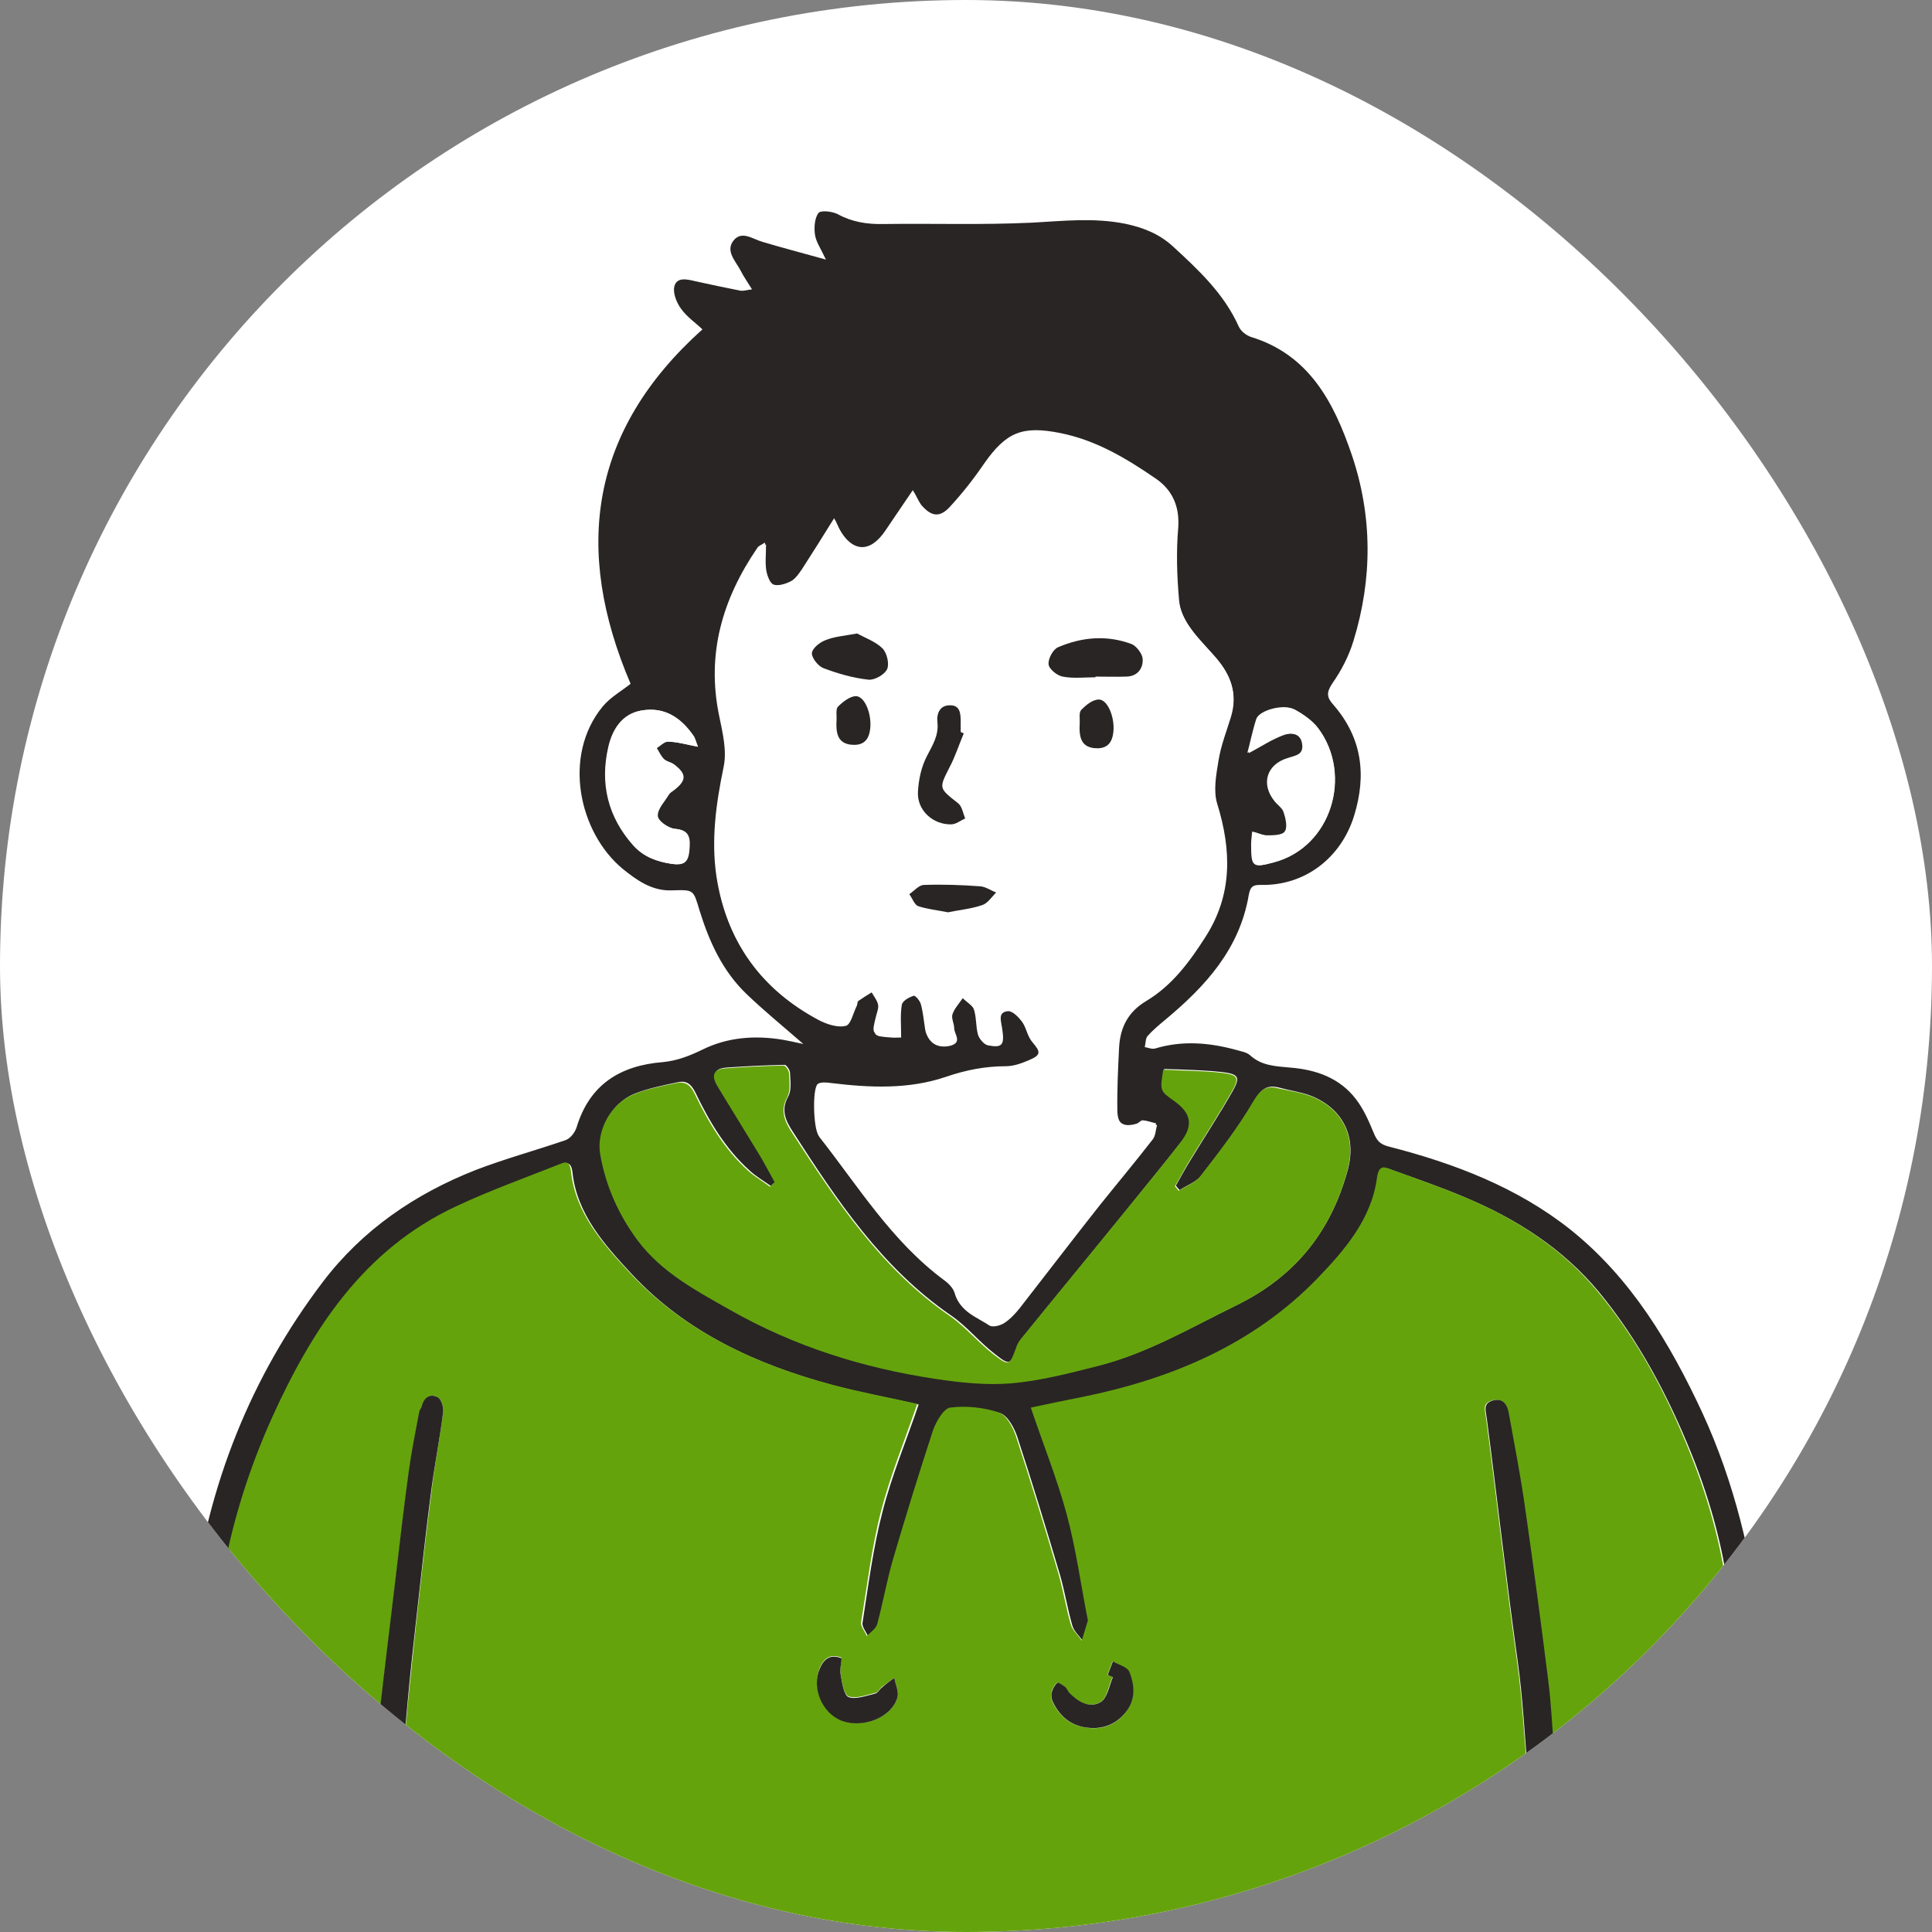 <svg width="64" height="64" viewBox="0 0 64 64" fill="none" xmlns="http://www.w3.org/2000/svg">
<rect x="0" y="0" width="64" height="64" fill="#808080" stroke="none"/>
<g clip-path="url(#clip0_10435_30076)">
<rect width="64" height="64" rx="32" fill="white"/>
<path d="M4.118 64.103C4.027 63.933 3.857 63.752 3.868 63.593C3.936 62.925 4.038 62.245 4.186 61.587C4.254 61.282 4.276 61.078 4.061 60.806C3.302 59.82 3.336 58.732 3.936 57.712C4.333 57.021 4.809 56.352 5.353 55.763C6.067 54.992 6.248 54.086 6.384 53.111C6.894 49.19 8.299 45.621 10.69 42.471C12.005 40.737 13.75 39.547 15.767 38.754C16.742 38.38 17.75 38.108 18.736 37.768C18.895 37.711 19.042 37.519 19.099 37.349C19.529 35.921 20.549 35.297 21.954 35.184C22.43 35.139 22.838 34.98 23.28 34.765C24.107 34.357 25.025 34.289 25.954 34.447C26.136 34.481 26.306 34.516 26.612 34.584C25.909 33.972 25.297 33.473 24.731 32.929C23.937 32.17 23.495 31.195 23.178 30.175C22.963 29.462 22.997 29.473 22.249 29.495C21.603 29.518 21.104 29.167 20.628 28.782C19.178 27.58 18.623 25.042 19.96 23.41C20.221 23.093 20.594 22.889 20.889 22.651C18.985 18.198 19.541 14.254 23.269 10.911C23.031 10.684 22.747 10.492 22.555 10.22C22.408 10.016 22.283 9.699 22.34 9.483C22.419 9.177 22.747 9.245 23.02 9.313C23.529 9.427 24.028 9.529 24.538 9.631C24.629 9.642 24.731 9.608 24.912 9.585C24.765 9.347 24.629 9.155 24.527 8.951C24.357 8.633 24.017 8.305 24.311 7.953C24.583 7.636 24.935 7.919 25.252 8.01C25.898 8.203 26.544 8.373 27.36 8.599C27.178 8.214 27.031 8.01 26.997 7.772C26.963 7.534 26.986 7.228 27.11 7.058C27.19 6.956 27.564 7.002 27.745 7.092C28.221 7.353 28.719 7.432 29.252 7.421C30.907 7.398 32.55 7.455 34.204 7.375C35.224 7.319 36.233 7.206 37.264 7.41C37.864 7.534 38.408 7.749 38.862 8.169C39.712 8.951 40.55 9.733 41.037 10.82C41.105 10.968 41.275 11.104 41.434 11.16C43.372 11.75 44.188 13.336 44.777 15.059C45.468 17.098 45.468 19.172 44.834 21.235C44.686 21.722 44.437 22.209 44.142 22.628C43.938 22.934 43.938 23.093 44.176 23.354C45.117 24.441 45.275 25.665 44.856 27.025C44.425 28.419 43.224 29.348 41.763 29.314C41.468 29.303 41.411 29.416 41.366 29.654C41.06 31.445 39.927 32.68 38.59 33.79C38.386 33.96 38.182 34.13 38.012 34.323C37.944 34.402 37.955 34.561 37.921 34.685C38.034 34.708 38.17 34.765 38.272 34.731C39.179 34.459 40.074 34.538 40.981 34.788C41.128 34.833 41.298 34.855 41.411 34.958C41.797 35.309 42.261 35.32 42.737 35.365C43.598 35.433 44.38 35.705 44.924 36.419C45.173 36.748 45.343 37.133 45.502 37.519C45.604 37.768 45.695 37.904 46.012 37.983C48.176 38.538 50.261 39.332 52.029 40.737C54.035 42.346 55.316 44.488 56.392 46.799C57.457 49.111 58.024 51.536 58.341 54.029C58.432 54.777 58.806 55.344 59.248 55.899C59.769 56.545 60.29 57.202 60.698 57.927C61.265 58.936 61.288 59.99 60.551 60.953C60.347 61.214 60.347 61.429 60.415 61.735C60.562 62.392 60.653 63.072 60.744 63.741C60.778 64.001 60.721 64.262 60.426 64.262C60.336 64.262 60.234 64.194 60.143 64.103C60.075 64.047 60.03 63.979 59.996 63.911C59.814 63.537 59.69 63.14 59.52 62.675C59.361 62.845 59.259 63.027 59.1 63.129C58.965 63.219 58.783 63.219 58.613 63.253C58.59 63.072 58.5 62.834 58.579 62.709C58.908 62.12 59.236 61.508 59.678 60.987C60.37 60.182 60.381 59.321 59.984 58.437C59.735 57.893 59.406 57.349 58.987 56.93C57.956 55.888 57.469 54.664 57.321 53.224C57.14 51.468 56.687 49.78 56.029 48.148C55.248 46.221 54.284 44.397 52.959 42.788C51.757 41.349 50.227 40.374 48.516 39.66C47.746 39.332 46.953 39.06 46.159 38.776C45.933 38.697 45.717 38.572 45.661 39.037C45.479 40.408 44.584 41.439 43.689 42.368C41.559 44.567 38.85 45.7 35.893 46.301C35.337 46.414 34.782 46.527 34.193 46.652C34.612 47.864 35.065 49.009 35.383 50.188C35.689 51.321 35.847 52.499 36.074 53.655C36.074 53.678 36.074 53.712 36.074 53.734C36.017 53.95 35.949 54.165 35.881 54.369C35.757 54.199 35.575 54.04 35.519 53.837C35.36 53.281 35.269 52.703 35.111 52.159C34.657 50.63 34.193 49.1 33.694 47.581C33.592 47.287 33.377 46.89 33.128 46.811C32.618 46.652 32.04 46.584 31.518 46.652C31.292 46.686 31.043 47.117 30.952 47.411C30.476 48.828 30.045 50.256 29.626 51.683C29.422 52.386 29.297 53.111 29.105 53.825C29.059 53.972 28.889 54.086 28.765 54.222C28.697 54.063 28.549 53.893 28.572 53.757C28.765 52.522 28.923 51.264 29.241 50.052C29.547 48.862 30.023 47.728 30.431 46.527C29.479 46.312 28.538 46.142 27.609 45.893C25.071 45.213 22.713 44.136 20.9 42.176C20.028 41.235 19.11 40.215 18.963 38.833C18.917 38.425 18.713 38.538 18.566 38.595C17.422 39.048 16.254 39.468 15.144 39.989C12.095 41.417 10.384 44.034 9.059 46.981C8.311 48.635 7.767 50.346 7.438 52.137C7.291 52.907 7.177 53.689 7.053 54.46C6.917 55.264 6.407 55.865 5.92 56.477C5.512 56.987 5.058 57.485 4.764 58.063C4.254 59.026 4.197 59.978 5.013 60.885C5.41 61.327 5.682 61.882 5.999 62.392C6.135 62.619 6.327 62.902 6.022 63.072C5.886 63.14 5.591 62.936 5.387 62.823C5.308 62.777 5.274 62.664 5.16 62.471C4.968 62.959 4.843 63.378 4.65 63.752C4.526 63.899 4.288 63.99 4.118 64.103ZM44.652 38.731C44.947 37.62 44.459 36.691 43.383 36.283C43.066 36.17 42.726 36.125 42.397 36.034C41.978 35.921 41.785 36.068 41.547 36.465C41.037 37.337 40.414 38.142 39.791 38.946C39.621 39.162 39.315 39.264 39.077 39.422C39.032 39.377 38.986 39.32 38.952 39.275C39.099 39.014 39.247 38.742 39.406 38.482C39.881 37.7 40.38 36.941 40.833 36.147C41.094 35.683 41.037 35.581 40.482 35.513C39.847 35.445 39.202 35.433 38.567 35.411C38.454 36.113 38.454 36.113 38.918 36.442C39.496 36.85 39.575 37.258 39.133 37.824C38.556 38.561 37.955 39.286 37.366 40.023C36.199 41.462 35.02 42.89 33.853 44.329C33.773 44.42 33.717 44.533 33.683 44.646C33.479 45.202 33.456 45.247 32.969 44.862C32.448 44.465 32.028 43.932 31.496 43.57C29.207 41.995 27.722 39.751 26.26 37.484C26.034 37.133 25.852 36.782 26.113 36.317C26.226 36.113 26.181 35.796 26.17 35.535C26.17 35.445 26.045 35.263 25.988 35.275C25.343 35.286 24.697 35.32 24.062 35.365C23.62 35.399 23.609 35.637 23.801 35.966C24.277 36.748 24.765 37.519 25.229 38.3C25.399 38.572 25.547 38.856 25.694 39.139C25.648 39.184 25.592 39.241 25.535 39.286C25.297 39.116 25.037 38.969 24.821 38.765C24.028 38.051 23.495 37.145 23.042 36.204C22.895 35.898 22.725 35.785 22.442 35.853C21.954 35.955 21.456 36.057 21.002 36.238C20.255 36.555 19.767 37.439 19.915 38.221C20.096 39.264 20.526 40.227 21.161 41.077C21.954 42.131 23.076 42.731 24.209 43.366C26.34 44.578 28.617 45.292 31.02 45.655C31.847 45.779 32.697 45.87 33.524 45.802C34.476 45.723 35.428 45.474 36.368 45.236C38.012 44.828 39.462 43.966 40.969 43.23C42.896 42.289 44.097 40.793 44.652 38.731ZM42.205 28.566C44.12 28.056 44.811 25.665 43.678 24.135C43.485 23.875 43.19 23.671 42.907 23.512C42.556 23.32 41.751 23.535 41.66 23.829C41.536 24.215 41.445 24.623 41.366 24.951C41.751 24.747 42.136 24.487 42.556 24.339C42.76 24.271 43.122 24.283 43.179 24.645C43.236 24.997 42.986 25.031 42.703 25.121C41.989 25.348 41.808 25.994 42.273 26.561C42.374 26.685 42.522 26.787 42.567 26.923C42.624 27.127 42.692 27.41 42.601 27.558C42.51 27.682 42.205 27.682 42.001 27.682C41.853 27.682 41.706 27.603 41.525 27.558C41.513 27.716 41.491 27.841 41.491 27.966C41.445 28.702 41.491 28.759 42.205 28.566ZM40.765 23.739C40.992 22.991 40.788 22.379 40.278 21.79C39.757 21.189 39.099 20.622 39.02 19.773C38.952 18.991 38.941 18.198 38.998 17.416C39.054 16.724 38.816 16.214 38.284 15.852C37.309 15.183 36.312 14.583 35.122 14.345C33.864 14.095 33.332 14.311 32.595 15.364C32.255 15.863 31.881 16.339 31.473 16.781C31.145 17.144 30.872 17.121 30.544 16.758C30.431 16.634 30.374 16.475 30.238 16.237C29.909 16.713 29.626 17.144 29.331 17.574C28.821 18.334 28.232 18.299 27.79 17.506C27.745 17.416 27.7 17.325 27.632 17.166C27.258 17.767 26.918 18.311 26.566 18.855C26.464 19.002 26.351 19.172 26.204 19.251C26.034 19.342 25.773 19.421 25.626 19.365C25.479 19.297 25.377 19.047 25.354 18.855C25.308 18.583 25.343 18.299 25.343 17.971C25.206 18.061 25.127 18.084 25.093 18.141C23.937 19.829 23.393 21.654 23.824 23.716C23.937 24.271 24.085 24.872 23.971 25.405C23.722 26.606 23.552 27.807 23.733 29.031C24.062 31.173 25.195 32.725 27.088 33.734C27.36 33.881 27.711 33.994 27.983 33.926C28.153 33.892 28.232 33.484 28.357 33.246C28.38 33.201 28.368 33.122 28.402 33.099C28.538 32.997 28.697 32.906 28.844 32.816C28.935 32.963 29.048 33.099 29.082 33.258C29.116 33.371 29.059 33.518 29.025 33.643C28.867 34.266 28.867 34.266 29.49 34.312C29.592 34.323 29.694 34.312 29.819 34.312C29.819 33.892 29.785 33.552 29.841 33.224C29.864 33.099 30.091 32.974 30.238 32.929C30.295 32.918 30.465 33.122 30.499 33.246C30.578 33.518 30.601 33.813 30.646 34.096C30.714 34.493 31.043 34.697 31.451 34.584C31.858 34.481 31.575 34.209 31.575 34.006C31.575 33.847 31.473 33.677 31.518 33.541C31.586 33.348 31.745 33.178 31.858 33.008C31.994 33.144 32.198 33.258 32.255 33.416C32.346 33.677 32.323 33.983 32.391 34.255C32.425 34.391 32.572 34.561 32.697 34.572C33.162 34.663 33.252 34.561 33.162 33.994C33.128 33.756 33.014 33.473 33.354 33.439C33.513 33.428 33.717 33.654 33.842 33.813C33.989 34.006 34.023 34.289 34.17 34.47C34.487 34.855 34.499 34.946 34.068 35.127C33.83 35.229 33.569 35.32 33.32 35.32C32.64 35.32 31.994 35.445 31.337 35.671C30.102 36.091 28.81 36.034 27.518 35.875C27.371 35.853 27.178 35.841 27.088 35.909C26.906 36.057 26.94 37.394 27.122 37.62C28.413 39.264 29.513 41.077 31.235 42.346C31.394 42.471 31.564 42.641 31.62 42.822C31.779 43.411 32.312 43.57 32.742 43.853C32.844 43.921 33.094 43.864 33.23 43.774C33.422 43.649 33.592 43.468 33.739 43.286C34.635 42.153 35.507 41.009 36.391 39.876C36.969 39.139 37.581 38.414 38.159 37.677C38.25 37.553 38.261 37.371 38.295 37.212C38.148 37.178 38 37.122 37.853 37.111C37.785 37.111 37.728 37.201 37.649 37.224C37.196 37.36 36.98 37.201 36.98 36.714C36.98 36.023 37.003 35.343 37.037 34.651C37.071 33.994 37.332 33.462 37.944 33.099C38.794 32.6 39.371 31.807 39.893 30.991C40.799 29.586 40.765 28.113 40.289 26.572C40.153 26.13 40.255 25.597 40.335 25.121C40.437 24.679 40.629 24.215 40.765 23.739ZM23.122 24.736C23.053 24.566 23.031 24.453 22.974 24.373C22.555 23.773 22.011 23.41 21.252 23.535C20.583 23.648 20.277 24.192 20.152 24.736C19.869 25.949 20.13 27.059 20.98 28.011C21.32 28.385 21.75 28.532 22.215 28.612C22.68 28.68 22.804 28.532 22.827 28.056C22.849 27.694 22.77 27.49 22.34 27.456C22.124 27.433 21.784 27.195 21.773 27.036C21.762 26.81 21.988 26.572 22.124 26.345C22.158 26.277 22.238 26.232 22.294 26.186C22.725 25.869 22.736 25.643 22.317 25.325C22.215 25.246 22.068 25.223 21.977 25.144C21.875 25.042 21.818 24.906 21.739 24.781C21.864 24.702 22 24.566 22.124 24.566C22.442 24.577 22.736 24.657 23.122 24.736Z" fill="#292524"/>
<path d="M60.142 64.103H51.677C51.768 64.046 51.847 63.978 51.858 63.899C51.904 63.65 51.87 63.378 51.87 63.117C51.881 63.117 51.892 63.117 51.904 63.117C51.881 62.879 51.87 62.652 51.847 62.414C51.711 60.907 51.586 59.389 51.45 57.882C51.382 57.156 51.36 56.42 51.269 55.694C51.031 53.802 50.782 51.921 50.51 50.029C50.351 48.941 50.147 47.864 49.955 46.788C49.898 46.493 49.739 46.289 49.399 46.402C49.093 46.504 49.195 46.731 49.229 46.98C49.581 49.643 49.875 52.329 50.249 54.992C50.6 57.496 50.521 60.057 51.156 62.539C51.269 62.97 51.235 63.423 51.303 63.865C51.314 63.956 51.382 64.023 51.45 64.103H4.105C4.275 63.978 4.513 63.899 4.604 63.729C4.808 63.355 4.921 62.936 5.114 62.448C5.227 62.641 5.261 62.754 5.341 62.8C5.545 62.913 5.851 63.117 5.975 63.049C6.281 62.89 6.089 62.596 5.953 62.369C5.635 61.859 5.363 61.304 4.967 60.862C4.162 59.955 4.207 59.003 4.717 58.04C5.023 57.474 5.465 56.964 5.873 56.454C6.372 55.842 6.87 55.241 7.006 54.437C7.142 53.666 7.256 52.884 7.392 52.114C7.72 50.334 8.264 48.623 9.012 46.958C10.349 44.011 12.049 41.394 15.098 39.966C16.208 39.444 17.375 39.025 18.52 38.572C18.667 38.515 18.871 38.391 18.916 38.81C19.064 40.192 19.982 41.212 20.854 42.153C22.667 44.102 25.024 45.19 27.563 45.87C28.492 46.119 29.432 46.289 30.384 46.504C29.976 47.706 29.5 48.85 29.194 50.029C28.877 51.241 28.73 52.499 28.526 53.734C28.503 53.881 28.651 54.04 28.718 54.199C28.832 54.063 29.013 53.961 29.058 53.802C29.251 53.088 29.376 52.363 29.58 51.66C29.999 50.233 30.441 48.805 30.905 47.388C31.008 47.094 31.257 46.663 31.472 46.629C31.993 46.561 32.571 46.618 33.081 46.788C33.331 46.867 33.546 47.264 33.648 47.558C34.147 49.077 34.611 50.606 35.064 52.136C35.223 52.691 35.314 53.27 35.472 53.813C35.529 54.006 35.71 54.165 35.835 54.346C35.903 54.131 35.96 53.927 36.028 53.711C36.039 53.689 36.039 53.655 36.028 53.632C35.801 52.476 35.642 51.298 35.336 50.164C35.019 48.986 34.554 47.842 34.147 46.629C34.724 46.504 35.28 46.391 35.846 46.278C38.804 45.677 41.512 44.544 43.643 42.346C44.538 41.416 45.433 40.385 45.614 39.014C45.682 38.549 45.886 38.663 46.113 38.753C46.906 39.036 47.7 39.32 48.47 39.637C50.181 40.351 51.711 41.326 52.912 42.765C54.249 44.374 55.213 46.187 55.983 48.125C56.64 49.757 57.094 51.456 57.275 53.202C57.422 54.641 57.91 55.864 58.941 56.907C59.36 57.326 59.689 57.87 59.938 58.414C60.335 59.298 60.323 60.159 59.632 60.964C59.19 61.474 58.873 62.086 58.533 62.686C58.453 62.822 58.556 63.049 58.567 63.23C58.725 63.196 58.918 63.196 59.054 63.106C59.213 63.004 59.315 62.834 59.473 62.652C59.643 63.117 59.768 63.525 59.949 63.888C60.017 63.978 60.074 64.046 60.142 64.103ZM37.285 56.726C37.614 56.306 37.58 55.831 37.399 55.389C37.331 55.23 37.047 55.151 36.855 55.037C36.798 55.185 36.742 55.332 36.685 55.479C36.742 55.502 36.798 55.525 36.855 55.559C36.719 55.842 36.673 56.261 36.447 56.386C36.084 56.601 35.688 56.374 35.404 56.069C35.348 56.012 35.325 55.932 35.268 55.876C35.189 55.819 35.042 55.717 35.019 55.74C34.928 55.819 34.872 55.932 34.838 56.035C34.815 56.125 34.815 56.25 34.849 56.34C35.053 56.794 35.393 57.122 35.892 57.213C36.435 57.326 36.934 57.179 37.285 56.726ZM29.727 56.227C29.784 56.035 29.659 55.797 29.625 55.581C29.489 55.683 29.353 55.774 29.217 55.876C29.138 55.944 29.081 56.069 28.99 56.08C28.696 56.148 28.356 56.284 28.107 56.193C27.948 56.125 27.891 55.717 27.846 55.445C27.812 55.275 27.869 55.083 27.88 54.913C27.495 54.765 27.291 54.947 27.166 55.23C26.871 55.887 27.245 56.76 27.903 56.986C28.616 57.258 29.546 56.884 29.727 56.227ZM14.678 46.788C14.701 46.629 14.621 46.357 14.508 46.289C14.27 46.153 14.055 46.278 13.987 46.572C13.964 46.652 13.908 46.708 13.896 46.788C13.772 47.456 13.636 48.125 13.545 48.793C13.386 49.961 13.25 51.128 13.114 52.295C12.933 53.825 12.74 55.355 12.57 56.884C12.468 57.848 12.389 58.811 12.31 59.774C12.208 60.839 12.106 61.904 12.004 62.981C12.015 62.981 12.015 62.981 12.027 62.981C12.027 63.219 11.981 63.468 12.038 63.684C12.072 63.831 12.253 63.944 12.367 64.069C12.457 63.933 12.604 63.808 12.627 63.661C12.831 62.426 13.035 61.191 13.182 59.944C13.33 58.777 13.398 57.598 13.511 56.431C13.613 55.422 13.715 54.403 13.828 53.394C13.976 52.091 14.112 50.799 14.282 49.507C14.384 48.589 14.565 47.694 14.678 46.788Z" fill="#65A30D"/>
<path d="M51.914 63.118C51.903 63.118 51.891 63.118 51.88 63.118C51.88 63.378 51.914 63.65 51.869 63.9C51.858 63.979 51.767 64.036 51.688 64.104H51.472C51.404 64.024 51.336 63.945 51.325 63.866C51.257 63.424 51.291 62.97 51.178 62.54C50.532 60.069 50.622 57.508 50.271 54.993C49.897 52.33 49.602 49.655 49.251 46.981C49.217 46.732 49.126 46.505 49.421 46.403C49.75 46.29 49.92 46.494 49.976 46.788C50.169 47.865 50.384 48.941 50.532 50.029C50.804 51.91 51.053 53.803 51.291 55.695C51.382 56.42 51.416 57.157 51.472 57.882C51.597 59.389 51.733 60.908 51.869 62.415C51.88 62.653 51.891 62.891 51.914 63.118Z" fill="#292524"/>
<path d="M43.374 36.295C44.45 36.692 44.938 37.632 44.643 38.743C44.099 40.805 42.886 42.301 40.937 43.253C39.43 43.99 37.98 44.851 36.337 45.259C35.396 45.497 34.444 45.746 33.492 45.825C32.665 45.893 31.815 45.803 30.988 45.678C28.585 45.315 26.308 44.602 24.177 43.389C23.055 42.754 21.922 42.154 21.129 41.1C20.494 40.25 20.064 39.287 19.883 38.244C19.747 37.462 20.223 36.578 20.97 36.261C21.424 36.069 21.922 35.978 22.41 35.876C22.681 35.819 22.863 35.921 23.01 36.227C23.463 37.168 23.996 38.074 24.789 38.788C25.005 38.981 25.265 39.128 25.503 39.309C25.56 39.264 25.605 39.208 25.662 39.162C25.503 38.879 25.356 38.596 25.197 38.324C24.721 37.542 24.245 36.771 23.769 35.989C23.577 35.672 23.588 35.423 24.03 35.389C24.676 35.343 25.322 35.309 25.956 35.298C26.024 35.298 26.138 35.468 26.138 35.559C26.149 35.819 26.194 36.125 26.081 36.34C25.832 36.794 26.002 37.156 26.228 37.508C27.702 39.774 29.175 42.018 31.464 43.593C31.996 43.967 32.416 44.488 32.937 44.885C33.424 45.259 33.447 45.225 33.651 44.669C33.685 44.556 33.742 44.443 33.821 44.352C34.988 42.913 36.167 41.485 37.334 40.046C37.923 39.321 38.524 38.596 39.102 37.848C39.544 37.281 39.464 36.873 38.886 36.465C38.422 36.137 38.422 36.136 38.535 35.434C39.169 35.468 39.815 35.468 40.45 35.536C41.017 35.604 41.073 35.695 40.801 36.17C40.348 36.964 39.849 37.723 39.373 38.505C39.215 38.766 39.079 39.038 38.92 39.298C38.965 39.343 39.011 39.4 39.045 39.446C39.283 39.287 39.589 39.185 39.759 38.969C40.382 38.165 41.005 37.36 41.515 36.488C41.753 36.091 41.946 35.944 42.365 36.057C42.716 36.136 43.056 36.182 43.374 36.295Z" fill="#65A30D"/>
<path d="M43.666 24.136C44.81 25.666 44.108 28.056 42.193 28.566C41.479 28.759 41.445 28.714 41.445 27.954C41.445 27.83 41.468 27.694 41.479 27.547C41.66 27.592 41.808 27.671 41.955 27.671C42.17 27.671 42.465 27.671 42.556 27.547C42.657 27.411 42.59 27.116 42.522 26.912C42.487 26.776 42.329 26.674 42.227 26.549C41.762 25.983 41.944 25.326 42.657 25.11C42.941 25.02 43.19 24.997 43.133 24.634C43.077 24.26 42.714 24.26 42.51 24.328C42.091 24.476 41.717 24.725 41.32 24.94C41.411 24.612 41.49 24.204 41.615 23.818C41.717 23.524 42.522 23.308 42.861 23.501C43.179 23.671 43.473 23.875 43.666 24.136Z" fill="white"/>
<path d="M40.289 21.802C40.788 22.391 41.003 23.003 40.776 23.751C40.629 24.227 40.448 24.691 40.368 25.178C40.289 25.654 40.187 26.198 40.323 26.629C40.799 28.17 40.833 29.643 39.926 31.048C39.405 31.864 38.827 32.646 37.977 33.156C37.365 33.519 37.105 34.04 37.071 34.709C37.037 35.4 37.003 36.08 37.014 36.771C37.014 37.258 37.241 37.417 37.683 37.281C37.751 37.258 37.819 37.168 37.886 37.168C38.034 37.179 38.181 37.236 38.328 37.27C38.283 37.428 38.283 37.61 38.193 37.734C37.615 38.482 37.014 39.196 36.425 39.933C35.529 41.066 34.657 42.21 33.773 43.343C33.626 43.525 33.456 43.706 33.263 43.831C33.138 43.91 32.889 43.978 32.776 43.91C32.356 43.627 31.824 43.468 31.654 42.879C31.609 42.698 31.427 42.516 31.269 42.403C29.546 41.123 28.447 39.321 27.155 37.678C26.974 37.451 26.94 36.114 27.121 35.966C27.212 35.887 27.416 35.91 27.552 35.932C28.844 36.091 30.136 36.148 31.371 35.728C32.028 35.502 32.674 35.377 33.354 35.377C33.603 35.377 33.875 35.286 34.102 35.184C34.532 34.992 34.521 34.901 34.204 34.527C34.045 34.346 34.011 34.063 33.875 33.87C33.75 33.7 33.546 33.485 33.388 33.496C33.048 33.53 33.161 33.813 33.195 34.051C33.286 34.618 33.206 34.72 32.73 34.629C32.606 34.607 32.459 34.437 32.425 34.312C32.345 34.04 32.379 33.734 32.288 33.473C32.232 33.315 32.028 33.201 31.892 33.066C31.767 33.247 31.62 33.405 31.552 33.598C31.507 33.734 31.609 33.904 31.609 34.063C31.609 34.255 31.892 34.527 31.484 34.641C31.065 34.743 30.747 34.55 30.679 34.153C30.634 33.87 30.611 33.575 30.532 33.303C30.498 33.179 30.328 32.975 30.271 32.986C30.113 33.032 29.898 33.156 29.875 33.281C29.818 33.609 29.852 33.949 29.852 34.369C29.727 34.369 29.625 34.38 29.523 34.369C28.9 34.323 28.9 34.323 29.059 33.7C29.093 33.575 29.15 33.428 29.116 33.315C29.07 33.156 28.957 33.02 28.878 32.873C28.73 32.964 28.583 33.054 28.436 33.156C28.402 33.179 28.402 33.258 28.39 33.303C28.266 33.541 28.186 33.949 28.016 33.983C27.744 34.051 27.382 33.927 27.121 33.791C25.229 32.782 24.084 31.218 23.767 29.088C23.586 27.864 23.756 26.663 24.005 25.462C24.118 24.929 23.971 24.328 23.858 23.773C23.427 21.711 23.971 19.886 25.127 18.198C25.161 18.141 25.24 18.119 25.376 18.028C25.376 18.368 25.342 18.651 25.387 18.912C25.421 19.093 25.523 19.354 25.659 19.422C25.807 19.49 26.067 19.399 26.237 19.308C26.385 19.229 26.509 19.059 26.6 18.912C26.951 18.368 27.291 17.824 27.665 17.223C27.744 17.382 27.778 17.473 27.824 17.563C28.266 18.368 28.855 18.391 29.365 17.631C29.66 17.201 29.943 16.77 30.271 16.294C30.407 16.532 30.464 16.691 30.577 16.815C30.906 17.178 31.178 17.201 31.507 16.838C31.915 16.396 32.288 15.92 32.629 15.422C33.365 14.368 33.886 14.152 35.156 14.402C36.345 14.64 37.343 15.24 38.317 15.909C38.85 16.271 39.076 16.781 39.031 17.473C38.963 18.255 38.986 19.048 39.054 19.83C39.099 20.634 39.768 21.19 40.289 21.802ZM37.32 22.413C37.682 22.402 37.864 22.142 37.852 21.847C37.852 21.677 37.648 21.405 37.49 21.337C36.674 21.02 35.835 21.099 35.053 21.439C34.883 21.507 34.725 21.824 34.736 22.006C34.759 22.164 35.02 22.379 35.201 22.413C35.552 22.481 35.926 22.436 36.289 22.436C36.289 22.425 36.289 22.425 36.289 22.413C36.64 22.413 36.98 22.413 37.32 22.413ZM36.867 24.351C36.969 23.864 36.719 23.161 36.402 23.173C36.198 23.173 35.971 23.354 35.813 23.524C35.733 23.615 35.779 23.819 35.767 23.977C35.733 24.498 35.869 24.736 36.243 24.782C36.572 24.816 36.799 24.703 36.867 24.351ZM32.538 29.994C32.719 29.938 32.844 29.723 33.002 29.575C32.821 29.507 32.651 29.383 32.47 29.371C31.847 29.326 31.223 29.303 30.611 29.326C30.453 29.337 30.294 29.53 30.124 29.632C30.226 29.768 30.294 29.983 30.419 30.029C30.725 30.142 31.065 30.176 31.405 30.233C31.79 30.153 32.187 30.108 32.538 29.994ZM31.926 24.283C31.892 24.272 31.858 24.249 31.824 24.238C31.824 24.136 31.824 24.023 31.824 23.921C31.824 23.649 31.824 23.343 31.461 23.343C31.144 23.354 31.019 23.615 31.053 23.909C31.11 24.328 30.906 24.646 30.713 25.008C30.532 25.36 30.441 25.802 30.407 26.21C30.362 26.822 30.883 27.309 31.507 27.286C31.665 27.286 31.824 27.162 31.971 27.093C31.892 26.924 31.858 26.686 31.733 26.584C31.099 26.085 31.099 26.096 31.45 25.405C31.643 25.054 31.767 24.669 31.926 24.283ZM29.387 22.164C29.467 21.983 29.376 21.62 29.229 21.473C28.991 21.235 28.64 21.122 28.379 20.974C27.96 21.054 27.631 21.076 27.348 21.19C27.155 21.269 26.906 21.462 26.883 21.62C26.86 21.779 27.076 22.062 27.257 22.119C27.744 22.3 28.243 22.447 28.753 22.504C28.968 22.549 29.297 22.357 29.387 22.164ZM28.81 24.249C28.912 23.762 28.662 23.059 28.345 23.071C28.141 23.071 27.914 23.252 27.756 23.422C27.676 23.513 27.722 23.717 27.71 23.875C27.676 24.396 27.812 24.634 28.186 24.68C28.515 24.714 28.742 24.601 28.81 24.249Z" fill="white"/>
<path d="M37.853 21.847C37.864 22.142 37.683 22.402 37.32 22.413C36.98 22.425 36.64 22.413 36.289 22.413C36.289 22.425 36.289 22.425 36.289 22.436C35.926 22.436 35.552 22.482 35.201 22.413C35.02 22.38 34.748 22.164 34.736 22.006C34.714 21.824 34.884 21.507 35.054 21.439C35.847 21.099 36.674 21.031 37.49 21.337C37.649 21.405 37.853 21.666 37.853 21.847Z" fill="#292524"/>
<path d="M37.41 55.377C37.591 55.819 37.625 56.306 37.296 56.714C36.934 57.168 36.446 57.315 35.903 57.213C35.404 57.122 35.064 56.794 34.86 56.34C34.826 56.25 34.815 56.125 34.849 56.034C34.883 55.921 34.951 55.808 35.03 55.74C35.053 55.717 35.2 55.819 35.279 55.876C35.336 55.921 35.37 56.012 35.415 56.068C35.71 56.374 36.095 56.601 36.458 56.386C36.684 56.25 36.741 55.842 36.866 55.559C36.809 55.536 36.752 55.513 36.696 55.479C36.752 55.332 36.809 55.184 36.866 55.037C37.047 55.139 37.342 55.218 37.41 55.377Z" fill="#292524"/>
<path d="M36.401 23.173C36.719 23.173 36.968 23.864 36.866 24.351C36.798 24.703 36.571 24.816 36.243 24.782C35.869 24.737 35.733 24.499 35.767 23.977C35.778 23.819 35.733 23.615 35.812 23.524C35.971 23.354 36.197 23.173 36.401 23.173Z" fill="#292524"/>
<path d="M32.999 29.564C32.852 29.711 32.716 29.927 32.535 29.983C32.172 30.108 31.787 30.142 31.402 30.221C31.062 30.153 30.722 30.119 30.416 30.017C30.291 29.972 30.223 29.756 30.121 29.62C30.28 29.518 30.438 29.315 30.608 29.315C31.232 29.292 31.855 29.315 32.467 29.36C32.648 29.371 32.818 29.496 32.999 29.564Z" fill="#292524"/>
<path d="M31.824 24.248C31.858 24.26 31.892 24.282 31.926 24.294C31.768 24.668 31.643 25.064 31.45 25.427C31.099 26.118 31.099 26.107 31.734 26.605C31.87 26.707 31.904 26.945 31.972 27.115C31.813 27.183 31.666 27.308 31.507 27.308C30.895 27.319 30.374 26.832 30.408 26.231C30.43 25.823 30.521 25.393 30.714 25.03C30.895 24.679 31.099 24.362 31.054 23.931C31.02 23.636 31.133 23.364 31.462 23.364C31.824 23.353 31.824 23.67 31.824 23.942C31.824 24.033 31.824 24.135 31.824 24.248Z" fill="#292524"/>
<path d="M29.626 55.582C29.66 55.797 29.784 56.035 29.728 56.228C29.546 56.885 28.617 57.259 27.903 57.01C27.235 56.772 26.861 55.899 27.167 55.253C27.291 54.97 27.495 54.778 27.881 54.936C27.869 55.106 27.813 55.299 27.847 55.469C27.892 55.729 27.949 56.149 28.107 56.217C28.345 56.307 28.697 56.171 28.991 56.103C29.082 56.081 29.139 55.956 29.218 55.899C29.354 55.775 29.49 55.684 29.626 55.582Z" fill="#292524"/>
<path d="M29.229 21.473C29.377 21.62 29.467 21.983 29.388 22.164C29.309 22.345 28.969 22.538 28.765 22.515C28.255 22.459 27.745 22.311 27.269 22.13C27.099 22.062 26.884 21.79 26.895 21.631C26.918 21.461 27.167 21.269 27.36 21.201C27.643 21.087 27.96 21.065 28.391 20.985C28.64 21.121 28.991 21.246 29.229 21.473Z" fill="#292524"/>
<path d="M28.347 23.06C28.675 23.06 28.913 23.751 28.811 24.238C28.743 24.589 28.517 24.703 28.188 24.669C27.814 24.623 27.678 24.385 27.712 23.864C27.723 23.706 27.678 23.502 27.757 23.411C27.916 23.252 28.143 23.071 28.347 23.06Z" fill="#292524"/>
<path d="M22.971 24.374C23.028 24.453 23.051 24.567 23.119 24.737C22.745 24.669 22.45 24.578 22.144 24.567C22.02 24.555 21.884 24.703 21.759 24.782C21.838 24.907 21.895 25.043 21.997 25.145C22.087 25.235 22.235 25.247 22.337 25.326C22.756 25.643 22.745 25.858 22.314 26.187C22.246 26.233 22.178 26.278 22.144 26.346C22.008 26.573 21.77 26.81 21.793 27.037C21.804 27.196 22.144 27.434 22.359 27.456C22.79 27.49 22.869 27.694 22.847 28.057C22.824 28.544 22.699 28.692 22.235 28.612C21.77 28.544 21.34 28.397 21 28.012C20.15 27.06 19.889 25.949 20.172 24.737C20.297 24.193 20.603 23.637 21.272 23.535C22.008 23.411 22.552 23.762 22.971 24.374Z" fill="white"/>
<path d="M14.508 46.289C14.621 46.357 14.701 46.629 14.678 46.788C14.565 47.695 14.383 48.59 14.27 49.496C14.1 50.788 13.964 52.091 13.817 53.383C13.704 54.392 13.59 55.412 13.5 56.42C13.386 57.587 13.318 58.766 13.171 59.933C13.024 61.18 12.82 62.415 12.616 63.65C12.593 63.797 12.446 63.922 12.355 64.058C12.242 63.933 12.06 63.82 12.026 63.673C11.97 63.446 12.015 63.208 12.015 62.97C12.004 62.97 11.992 62.97 11.992 62.97C12.094 61.905 12.208 60.84 12.298 59.763C12.389 58.8 12.457 57.837 12.559 56.873C12.729 55.344 12.922 53.814 13.103 52.284C13.239 51.117 13.375 49.95 13.534 48.782C13.624 48.114 13.76 47.445 13.885 46.777C13.896 46.697 13.964 46.641 13.976 46.561C14.055 46.278 14.259 46.153 14.508 46.289Z" fill="#292524"/>
</g>
<defs>
<clipPath id="clip0_10435_30076">
<rect width="64" height="64" rx="32" fill="white"/>
</clipPath>
</defs>
</svg>
